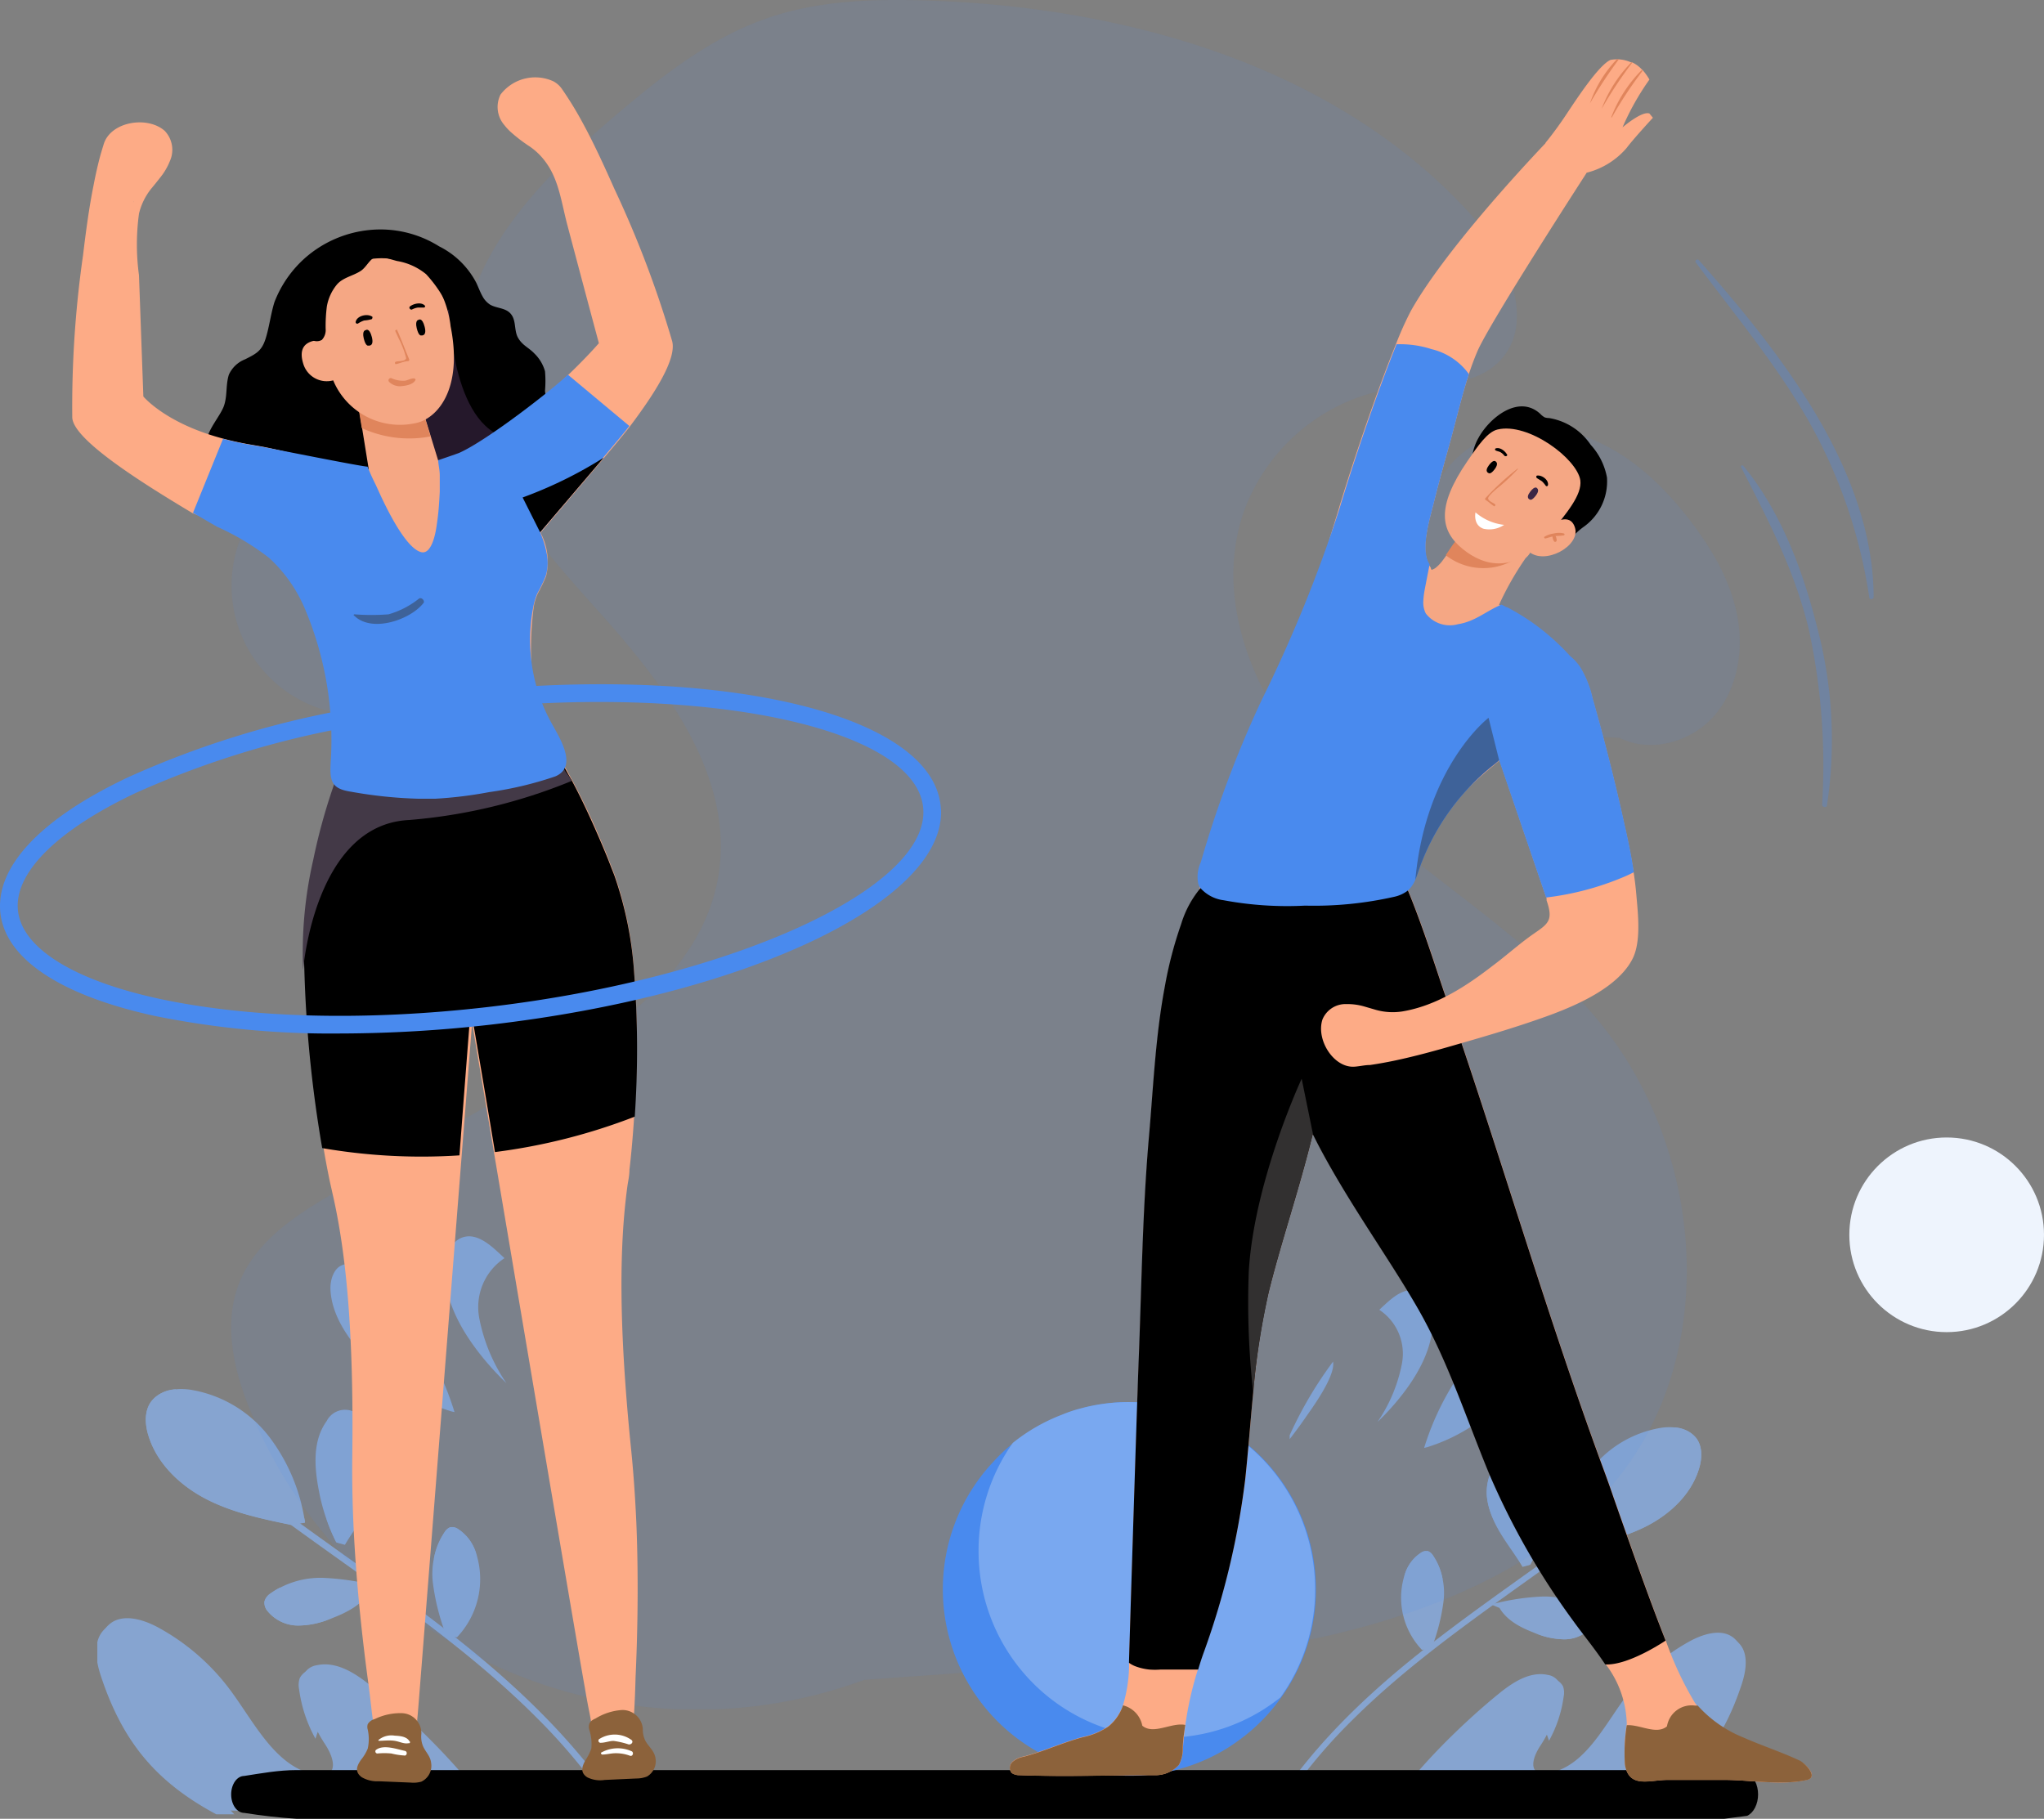 <svg width="336" height="299" viewBox="0 0 336 299" fill="none" xmlns="http://www.w3.org/2000/svg">
    <rect x="0" y="0" width="336" height="299" fill="#808080" stroke="none"/>
    <g clip-path="url(#12gmljeaja)">
        <path d="M268.701 296.757c8.991-4.814 13.872-10.771 17.069-20.484.757-2.308 1.167-5.191-.601-6.845-1.889-1.775-4.952-.916-7.251.312a32.805 32.805 0 0 0-10.716 9.273c-3.657 4.921-6.72 11.446-12.733 12.525a2.538 2.538 0 0 1-1.662-.106c-1.471-.824-.516-3.053.417-4.459a20.53 20.53 0 0 0 3.226-8.634 3.116 3.116 0 0 0-.106-1.655 2.613 2.613 0 0 0-.804-.897 2.576 2.576 0 0 0-1.12-.437c-2.886-.625-5.695 1.185-7.986 3.046-5.843 4.735-13.964 12.603-17.989 18.971M234.558 237.927a29.118 29.118 0 0 0 14.503-10.072c1.737-2.271 3.167-4.883 3.343-7.749.102-1.601-.518-3.559-2.089-3.852-1.137-.215-2.201.571-3.069 1.338a45.09 45.09 0 0 0-13.141 20.438M258.21 254.673c4.245-.881 8.588-1.79 12.464-3.771 3.876-1.981 7.321-5.218 8.602-9.393.509-1.655.629-3.55-.368-4.97-1.259-1.783-3.777-2.131-5.928-1.797a18.384 18.384 0 0 0-11.551 6.958 27.235 27.235 0 0 0-5.263 12.639M251.518 257.257a27.676 27.676 0 0 0 2.575-7.498c.708-3.55.991-7.483-1.11-10.387a3.046 3.046 0 0 0-3.256-1.638 3.034 3.034 0 0 0-1.194.495 8.163 8.163 0 0 0-2.831 2.689 8.207 8.207 0 0 0-1.264 3.701c-.205 2.414.707 4.792 1.895 6.894 1.189 2.102 2.724 3.998 3.948 6.085M245.117 263.775a38.69 38.69 0 0 1 8.234-1.299 12.87 12.87 0 0 1 7.887 2.279c.441.27.767.695.912 1.193a1.866 1.866 0 0 1-.453 1.42 5.84 5.84 0 0 1-4.562 2.13 13.271 13.271 0 0 1-5.044-1.115c-2.185-.845-4.406-2.009-5.595-4.04M235.313 271.011a33.429 33.429 0 0 0 1.974-7.711 11.267 11.267 0 0 0-1.755-7.612 1.68 1.68 0 0 0-.764-.66 1.533 1.533 0 0 0-1.174.241 6.775 6.775 0 0 0-2.829 4.09 12.434 12.434 0 0 0 2.985 11.879" fill="#86A4D0"/>
        <path d="M273.192 239.805c-1.301 5.347-6.578 8.649-10.702 11.73-4.577 3.429-9.252 6.724-13.9 10.054-9.196 6.603-18.441 13.341-26.491 21.386a87.366 87.366 0 0 0-12.025 14.811c-.339.533-1.195 0-.849-.504 5.999-9.415 13.978-17.303 22.586-24.311 8.751-7.101 18.123-13.427 27.213-20.087 2.561-1.867 5.128-3.742 7.583-5.744 2.454-2.002 4.866-4.388 5.659-7.597.148-.618 1.103-.355.955.262h-.029z" fill="#86A4D0"/>
        <g style="mix-blend-mode:overlay">
            <path d="M254.624 286.191a11.581 11.581 0 0 0-2.651-4.666 11.51 11.51 0 0 0-4.465-2.96c2.2-1.718 4.817-3.245 7.505-2.662a2.603 2.603 0 0 1 1.924 1.334c.184.532.221 1.104.106 1.655a20.635 20.635 0 0 1-2.419 7.299zM269.655 293.931a73.074 73.074 0 0 0 9.005-12.185c1.62-2.896 3.41-6.631 2.306-10.011a5.749 5.749 0 0 0-1.146-2.052c2.045-.823 4.365-1.115 5.9.327 1.768 1.654 1.358 4.537.601 6.844-3.197 9.714-8.078 15.671-17.069 20.485h-2.659c1.096-1.108 2.108-2.287 3.062-3.408zM214.715 232.882c-1.069 1.569-2.207 3.067-3.367 4.551a65.622 65.622 0 0 1 7.781-13.582c.459 2.357-3.566 7.81-4.414 9.031zM230.425 224.319a8.676 8.676 0 0 0-.467-5.065 8.646 8.646 0 0 0-3.225-3.924c.438-.411.877-.823 1.322-1.221 1.259-1.115 2.83-2.258 4.45-1.945 2.277.426 3.176 3.273 3.027 5.602-.254 4.139-2.327 7.966-4.845 11.268a41.035 41.035 0 0 1-4.245 4.729 25.422 25.422 0 0 0 3.983-9.444zM260.99 253.856c6.232-1.775 12.57-9.017 13.978-15.301.286-1.276.374-2.588.262-3.891a4.877 4.877 0 0 1 3.678 1.846c.997 1.42.877 3.344.368 4.97-1.281 4.175-4.726 7.406-8.602 9.394-3.876 1.988-8.198 2.89-12.464 3.77l-2.044-.362c0-.206.078-.419.12-.625a6.942 6.942 0 0 0 4.704.199zM244.416 244.597a8.18 8.18 0 0 1 4.096-6.39 6.14 6.14 0 0 1 .707-.319c-1.676 4.771-2.567 10.061.184 14.484a3.14 3.14 0 0 0 1.55 1.329c.65.258 1.367.29 2.037.091a23.006 23.006 0 0 1-1.415 3.408l-1.259.32c-1.224-2.088-2.745-3.99-3.947-6.085-1.203-2.095-2.179-4.424-1.953-6.838zM257.673 266.488a7.385 7.385 0 0 0 2.192-2.585c.48.246.939.531 1.373.852.441.27.767.695.912 1.193a1.873 1.873 0 0 1-.453 1.42 5.848 5.848 0 0 1-4.562 2.13 12.003 12.003 0 0 1-4.301-.838 11.185 11.185 0 0 0 4.839-2.172zM234.931 258.642a7.826 7.826 0 0 0-3.954.078 6.305 6.305 0 0 1 2.617-3.465 1.515 1.515 0 0 1 1.174-.242c.316.137.583.367.764.661a9.646 9.646 0 0 1 1.613 3.962 6.63 6.63 0 0 0-2.214-.994z" fill="#86A4D0" style="mix-blend-mode:overlay"/>
        </g>
    </g>
    <circle cx="320" cy="203" r="16" fill="#EEF4FD"/>
    <g clip-path="url(#tz0oxt6hhb)">
        <path d="M36.178 297.626c-10.015-5.368-15.452-12.009-19.014-22.839-.843-2.573-1.3-5.787.67-7.631 2.104-1.98 5.516-1.022 8.077.348a36.532 36.532 0 0 1 11.937 10.339c4.074 5.486 7.486 12.761 14.183 13.964.613.17 1.266.128 1.852-.119 1.639-.918.575-3.404-.465-4.971a22.9 22.9 0 0 1-3.593-9.626 3.477 3.477 0 0 1 .118-1.845 2.898 2.898 0 0 1 2.144-1.488c3.214-.697 6.342 1.322 8.895 3.396 6.509 5.28 15.555 14.051 20.038 21.152M74.21 232.033a32.435 32.435 0 0 1-16.154-11.231c-1.935-2.531-3.528-5.443-3.724-8.639-.114-1.785.577-3.968 2.327-4.295 1.266-.239 2.451.637 3.419 1.492a50.289 50.289 0 0 1 14.638 22.787M47.864 250.704c-4.727-.982-9.566-1.995-13.883-4.204-4.318-2.208-8.156-5.818-9.582-10.473-.567-1.844-.701-3.958.41-5.541 1.402-1.987 4.207-2.375 6.603-2.003a20.47 20.47 0 0 1 12.867 7.758 30.378 30.378 0 0 1 5.862 14.091M55.318 253.585a30.912 30.912 0 0 1-2.868-8.36c-.788-3.958-1.103-8.344 1.237-11.582a3.395 3.395 0 0 1 2.189-1.772 3.369 3.369 0 0 1 2.767.498 9.104 9.104 0 0 1 3.154 2.998 9.156 9.156 0 0 1 1.409 4.127c.228 2.691-.788 5.343-2.112 7.686-1.324 2.344-3.034 4.457-4.397 6.785M62.45 260.853a43.082 43.082 0 0 0-9.172-1.449 14.334 14.334 0 0 0-8.786 2.541 2.32 2.32 0 0 0-1.017 1.33 2.095 2.095 0 0 0 .505 1.583 6.488 6.488 0 0 0 5.082 2.375 14.77 14.77 0 0 0 5.618-1.243c2.435-.942 4.909-2.24 6.233-4.504M73.37 268.919a37.26 37.26 0 0 1-2.198-8.598 12.57 12.57 0 0 1 1.954-8.486c.202-.327.499-.584.851-.736a1.699 1.699 0 0 1 1.308.269 7.553 7.553 0 0 1 3.152 4.56c.633 2.308.66 4.741.077 7.063a13.857 13.857 0 0 1-3.402 6.181" fill="#86A4D0"/>
        <path d="M31.175 234.127c1.45 5.961 7.328 9.642 11.922 13.078 5.098 3.824 10.306 7.497 15.483 11.21 10.244 7.362 20.542 14.874 29.51 23.844a97.295 97.295 0 0 1 13.394 16.513c.379.594 1.332 0 .946-.562-6.682-10.497-15.57-19.292-25.16-27.106-9.746-7.916-20.187-14.969-30.312-22.395-2.852-2.082-5.713-4.172-8.447-6.404-2.734-2.233-5.42-4.893-6.303-8.471-.166-.689-1.23-.396-1.064.293h.031z" fill="#86A4D0"/>
        <g style="mix-blend-mode:overlay">
            <path d="M51.86 285.844a12.9 12.9 0 0 1 2.952-5.202 12.821 12.821 0 0 1 4.974-3.3c-2.45-1.916-5.366-3.618-8.36-2.969a2.897 2.897 0 0 0-2.143 1.488 3.477 3.477 0 0 0-.118 1.845 23.033 23.033 0 0 0 2.694 8.138zM35.115 294.473a81.498 81.498 0 0 1-10.03-13.584c-1.805-3.23-3.798-7.394-2.57-11.162a6.414 6.414 0 0 1 1.277-2.288c-2.277-.919-4.861-1.243-6.571.364-1.97 1.844-1.513 5.059-.67 7.631 3.562 10.83 8.998 17.472 19.013 22.839h2.963c-1.221-1.235-2.348-2.549-3.412-3.8zM96.315 226.408c1.19 1.75 2.459 3.42 3.751 5.075a73.211 73.211 0 0 0-8.668-15.144c-.512 2.628 3.972 8.708 4.917 10.069zM78.815 216.861a9.674 9.674 0 0 1 .52-5.647 9.621 9.621 0 0 1 3.593-4.375 81.95 81.95 0 0 0-1.474-1.362c-1.402-1.242-3.151-2.517-4.956-2.169-2.537.475-3.538 3.65-3.372 6.246.283 4.616 2.592 8.882 5.397 12.564a45.842 45.842 0 0 0 4.728 5.272 28.368 28.368 0 0 1-4.436-10.529zM44.768 249.793c-6.942-1.979-14.002-10.053-15.57-17.059a14.23 14.23 0 0 1-.292-4.338 5.438 5.438 0 0 0-4.097 2.058c-1.111 1.583-.977 3.728-.41 5.541 1.426 4.655 5.264 8.257 9.581 10.474 4.319 2.216 9.133 3.222 13.884 4.203l2.278-.404c0-.229-.087-.467-.135-.696a7.726 7.726 0 0 1-5.24.221zM63.23 239.47a9.158 9.158 0 0 0-1.409-4.126 9.106 9.106 0 0 0-3.154-2.999 6.857 6.857 0 0 0-.788-.356c1.868 5.32 2.86 11.218-.204 16.15a3.482 3.482 0 0 1-3.995 1.583c.422 1.307.95 2.578 1.576 3.8l1.402.356c1.363-2.327 3.057-4.449 4.397-6.784 1.34-2.336 2.427-4.932 2.175-7.624zM48.463 263.877a8.244 8.244 0 0 1-2.443-2.882c-.534.274-1.045.592-1.528.95a2.32 2.32 0 0 0-1.017 1.33 2.089 2.089 0 0 0 .505 1.583 6.488 6.488 0 0 0 5.082 2.375 13.395 13.395 0 0 0 4.79-.934 12.467 12.467 0 0 1-5.389-2.422zM73.796 255.129a8.731 8.731 0 0 1 4.404.087 7.038 7.038 0 0 0-2.915-3.864 1.694 1.694 0 0 0-1.308-.269c-.352.152-.65.409-.85.736a10.77 10.77 0 0 0-1.797 4.418 7.387 7.387 0 0 1 2.466-1.108z" fill="#86A4D0" style="mix-blend-mode:overlay"/>
        </g>
    </g>
    <path d="M40.143 298.037c2.823.444 5.672.778 8.573.963h234.749l3.738-.481c.522-.244.978-.715 1.3-1.347.323-.632.497-1.392.497-2.172 0-.78-.174-1.54-.497-2.172-.322-.632-.778-1.103-1.3-1.347l-3.738-.481H48.716c-2.875 0-5.724.519-8.573.963-.568 0-1.113.32-1.515.89-.402.569-.628 1.342-.628 2.147 0 .805.226 1.578.628 2.147.402.57.947.89 1.515.89z" fill="#000"/>
    <g opacity=".31" fill="#498AEE" clip-path="url(#skj0ukjvxc)">
        <path opacity=".31" d="M142.084 276.163a79.512 79.512 0 0 1-59.264-1.715 79.31 79.31 0 0 1-41.543-42.227c-2.813-6.739-4.649-14.463-1.974-21.261 2.882-7.34 10.235-11.823 17.104-15.685l28.088-15.951c14.567-8.267 30.595-18.592 33.556-35.065 2.843-16.276-8.497-31.331-19.541-43.627-11.044-12.295-23.253-26.128-22.621-42.63.602-15.991 13.136-28.73 25.355-39.085 7.609-6.454 15.643-12.808 25.088-16 8.28-2.828 17.212-3.114 25.957-2.838 32.983 1.044 67.467 10.838 89.595 35.291 6.227 6.897 11.004 18.444 4.026 24.562-4.283 3.764-10.698 3.114-16.353 3.833a31.353 31.353 0 0 0-15.402 6.717 31.267 31.267 0 0 0-9.706 13.697c-5.922 17.173 4.5 35.873 17.706 48.346 13.205 12.473 29.608 21.675 40.987 35.764 17.163 21.232 19.66 54.572 2.162 75.528-7.244 8.67-17.183 14.779-27.635 19.045-22.759 9.32-47.906 10.542-72.481 11.655"/>
        <path opacity=".31" d="M258.247 120.928c-7.836-5.29-15.86-10.956-20.578-19.153-4.717-8.197-5.112-19.636 1.609-26.286 5.369-5.3 14.044-6.237 21.16-3.734 7.116 2.502 12.88 7.882 17.459 13.912 3.524 4.61 6.544 9.753 7.659 15.438 1.115 5.685.128 11.991-3.632 16.414-3.76 4.424-10.521 6.404-15.693 3.774M57.6 117.835c1.402 1.971 4.472.65 6.327-.867 8.883-7.301 16.048-19.232 11.913-29.961a18.903 18.903 0 0 0-6.651-8.273 18.951 18.951 0 0 0-10.068-3.392 20.754 20.754 0 0 0-10.336 2.598 20.709 20.709 0 0 0-7.676 7.382 21.284 21.284 0 0 0 5.757 28.211 21.356 21.356 0 0 0 9.699 3.878"/>
    </g>
    <path d="M89.588 64.226c.018.335.092.666.218.978 1.045 2.39 3.308 2.173 2.742 5.324a6.516 6.516 0 0 1-3.242 4.542c-3.09 1.608-7.573.825-9.467 3.737-.355.757-.77 1.483-1.24 2.173-1.72 1.891-4.874.435-7.377.935-2.938.543-4.875 3.803-7.856 4.107-2.176.196-3.982-1.108-6.028-1.543a18.848 18.848 0 0 0-7.573.826 9 9 0 0 1-7.398-.848 17.494 17.494 0 0 1-3.46-5.193c-1.176-1.913-2.982-2.586-4.353-4.346-2.024-2.652 1.154-5.585 2.176-7.976.697-1.738.327-3.564.893-5.346a4.872 4.872 0 0 1 2.654-2.52c1.785-.891 2.677-1.348 3.308-3.173.631-1.825.892-4.172 1.523-6.215a18.666 18.666 0 0 1 5.093-7.324 18.836 18.836 0 0 1 10.423-4.541 18.147 18.147 0 0 1 11.556 2.673 13.853 13.853 0 0 1 6.136 6.04c.327.696.61 1.479 1.001 2.174a3.74 3.74 0 0 0 1.24 1.369c1.002.587 2.35.521 3.2 1.304 1.196 1.086.674 2.847 1.392 4.129.718 1.282 1.785 1.63 2.677 2.586a6.516 6.516 0 0 1 1.763 2.933 18.109 18.109 0 0 1 0 3.195z" fill="#000"/>
    <path d="M73.833 50.796s.196 19.275 9.815 21.275c0 0-2.024 15.06-9.031 17.776-7.007 2.716-9.27-14.538-9.27-14.538l-.98-13.04 9.466-11.473z" fill="#25182B"/>
    <path d="M110.458 55.968a172.509 172.509 0 0 0-9.445-24.882c-1.632-3.673-3.35-7.454-5.31-11.04a58.512 58.512 0 0 0-3.307-5.389 4.003 4.003 0 0 0-1.415-1.282 7.168 7.168 0 0 0-8.704 2.173 4.558 4.558 0 0 0 .653 5.042c.29.373.61.722.957 1.043a25.026 25.026 0 0 0 3.2 2.456 10.874 10.874 0 0 1 2.654 2.607c2.176 2.978 2.568 6.759 3.569 10.475a6442.01 6442.01 0 0 0 5.136 19.253s-2.068 2.39-5.07 5.237c-2.438 2.347-5.071 4.347-7.508 6.802a22.938 22.938 0 0 1-3.33 2.434l-1.219.891a50.185 50.185 0 0 1-5.2 3.586c-.894.512-1.843.92-2.83 1.217a7.597 7.597 0 0 0-2.698 1.673 25.772 25.772 0 0 0-3.96 3.738 9.916 9.916 0 0 0-1.067 1.564c-.124.488-.3.961-.522 1.413v.174c-.196 1.151 2.742 1.282 6.746.934a81.268 81.268 0 0 0 5.005-.587l2.764-.412 1.327-.153a7.932 7.932 0 0 1 7.16 2.739c.119.151.228.311.326.478 0 0 12.513-14.69 14.188-16.798.327-.413.675-.826.98-1.24 4.156-5.519 7.812-11.256 6.92-14.146z" fill="#FDAB86"/>
    <path d="M89.589 122.356c.13.435.26.891.413 1.326-3.09.847-6.202 1.63-9.335 2.303l-1.828.413c-2.655.565-5.005.652-6.92 2.173l-.806.696c-.805.695-1.566 1.347-2.393 1.955a19.762 19.762 0 0 1-2.438 1.609 18.916 18.916 0 0 0-8.704 8.692 17.372 17.372 0 0 1-2.176 4.672c-.566.739-4.548 3.912-4.548 4.52a44.73 44.73 0 0 1 .805-9.453 96.561 96.561 0 0 1 3.242-11.887c.109-.347.218-.695.348-1.043.193-.621.353-1.252.48-1.89.85-5.556.739-11.215-.327-16.733 0-.348-.153-.696-.196-1.043a120.186 120.186 0 0 0-2.002-8.91 1.854 1.854 0 0 1 0-.37c-.13-.5-.261-.956-.392-1.412a66.8 66.8 0 0 0-1.61-4.998c-1.197-3.281-2.895-6.867-2.72-10.496a3.78 3.78 0 0 1 2.894-3.347 31.21 31.21 0 0 1 4.178-1c.22-.064.446-.107.675-.13a.283.283 0 0 1 .174 0l1.392-.26 1.067-.196h.326c.914-.152 1.436-.26 1.436-.348l-2.176-13.495a26.707 26.707 0 0 1 3.504-.586c2.829-.261 6.528 0 7.072 2.781l3.003 9.8h9.401c1.828.131 3.526.522 4.178 2.304a74.907 74.907 0 0 0 2.655 8.302l.588 1.238a10.266 10.266 0 0 1 .914 7.215 28.464 28.464 0 0 1-1.371 2.847 9.333 9.333 0 0 0-.653 2.173 53.714 53.714 0 0 0 1.414 20.927c.087.5.24 1.173.436 1.651z" fill="#F5A784"/>
    <path d="M62.213 80.785v-.195a3.994 3.994 0 0 0-.413-.87 5 5 0 0 0-1.197-1.347c-.43-.33-.89-.62-1.371-.87-.174-.13-11.49-3.216-16.256-4.106l-2.502-.435a50.966 50.966 0 0 1-3.852-.87c-9.423-2.498-13.057-6.91-13.057-6.91l-.718-19.927a37.456 37.456 0 0 1 0-10.127 10.425 10.425 0 0 1 2.045-4.15c.457-.544.914-1.109 1.35-1.674a10.427 10.427 0 0 0 1.675-2.803 4.514 4.514 0 0 0-.849-4.998c-2.85-2.5-8.856-1.521-10.01 2.173-.26.848-.522 1.695-.74 2.543a71.965 71.965 0 0 0-.957 4.346c-.762 3.803-1.262 7.67-1.72 11.474a174.614 174.614 0 0 0-1.762 26.533c0 3.455 10.254 10.11 19.764 15.782l4.395 1.758c6.028 3.455 12.313 6.473 16.252 12.427l.435.652c.067.138.147.27.24.391a2.165 2.165 0 0 0 1.393 1.13h.413c.652 0 1.066-.739 1.392-1.282 2.09-3.911 7.747-13.32 6.05-18.645zM21.998 33.238a.173.173 0 0 1 0-.152.546.546 0 0 1 0 .152zM104.147 282.862a13.848 13.848 0 0 0 0 3.672v.152c-1.023 0-2.045 0-3.068.218-1.023.217-2.002 0-2.981-.153h-.566a34.577 34.577 0 0 0-.588-4.954 111.24 111.24 0 0 1-.805-4.346c-1.523-8.215-25.46-150.422-25.46-150.422a13.24 13.24 0 0 0 2.545-.522c1.284-.326 2.786-.804 4.353-1.282l2.176-.674 1.436-.391c3.438-.891 6.528-5.215 7.878-3.629.391.478.783 1 1.175 1.543a39.544 39.544 0 0 1 2.807 4.346 114.824 114.824 0 0 1 5.897 12.191 71.201 71.201 0 0 1 1.306 3.195c.392 1.021.544 1.369.783 2.021a60.742 60.742 0 0 1 3.221 16.081c.565 7.82.565 15.671 0 23.491-.218 3.412-.501 6.519-.783 8.888 0 .978-.218 1.869-.327 2.629-1.306 9.562-1.523 22.601.631 43.68.392 3.911.653 7.866.827 11.734.414 10.018.152 19.406-.13 25.469-.109 4.455-.327 7.063-.327 7.063z" fill="#FDAB86"/>
    <path d="M80.865 125.525v1.456c-.457 5.107-12.056 153.529-12.208 154.985a38.107 38.107 0 0 0-.174 4.998c-.181-.02-.364-.02-.544 0-.98.153-1.959.305-2.96.392-1.001.087-2.046 0-3.068 0v-.066c0-.326 0-3.542-.327-3.65-.326-.109-.457-2.586-1.023-6.824-.827-6.085-1.958-15.581-2.437-25.729-.174-3.76-.261-7.585-.218-11.387.283-21.188-1.087-34.162-3.264-43.571-.152-.739-.37-1.608-.566-2.586-.195-.978-.565-2.825-.848-4.564-2.176-12.69-4.7-35.226-1.284-47.46.936-3.347 2.176-2.716 3.22-5.411a111.09 111.09 0 0 1 3.809-8.953l.196-.413c1.98-3.781 3.242-5.911 3.242-5.911a10.484 10.484 0 0 0 4.744 2.955c.696.261 1.48.5 2.372.739.472.142.952.258 1.436.348 1.188.223 2.386.382 3.59.478.567 0 1.133 0 1.742.13h1.523c.892.087 1.937.087 3.047.044z" fill="#FDAB86"/>
    <path d="M59.34 289.315c.46-.557.834-1.18 1.11-1.847a7.249 7.249 0 0 0 0-3.129 1.54 1.54 0 0 1 0-.891 1.807 1.807 0 0 1 1.132-.826 9.57 9.57 0 0 1 4.548-.978 3.303 3.303 0 0 1 3.134 3.39 4.1 4.1 0 0 0 .26 1.999c.436 1.022 1.22 1.63 1.35 2.804a2.885 2.885 0 0 1-1.61 3.064 4.81 4.81 0 0 1-1.763.152l-5.223-.217a5.056 5.056 0 0 1-2.829-.674c-1.218-.913-.761-1.891-.109-2.847zM96.247 289.359a7.84 7.84 0 0 0 .958-1.912 7.575 7.575 0 0 0-.348-3.108 1.628 1.628 0 0 1 0-.913c.13-.456.609-.717 1.044-.912a9.488 9.488 0 0 1 4.352-1.391 3.347 3.347 0 0 1 3.417 3.107 4.06 4.06 0 0 0 .435 1.978c.522.956 1.349 1.499 1.611 2.651a2.914 2.914 0 0 1-1.35 3.195 4.773 4.773 0 0 1-1.741.326l-5.222.239a4.803 4.803 0 0 1-2.873-.435c-1.218-.804-.849-1.804-.283-2.825z" fill="#8C623B"/>
    <path d="M70.765 71.745a18.629 18.629 0 0 1-11.294-1.37l-.761-4.65 3.155-2.694c2.85-.261 6.528 0 7.094 2.781l1.806 5.933z" fill="#E0855C"/>
    <path d="M74.073 53.642a16.87 16.87 0 0 0-2.96-7.823c-6.202-6.193-17.017-2.977-18.497 2.76a17.362 17.362 0 0 0 .261 7.324c-1.436 0-4.09.369-3.046 3.824a4.021 4.021 0 0 0 1.89 2.42 4.03 4.03 0 0 0 3.05.384 11.872 11.872 0 0 0 5.42 5.934 11.897 11.897 0 0 0 7.963 1.128c3.547-.587 8.03-5.368 5.919-15.95z" fill="#F5A784"/>
    <path d="M69.242 55.143s.98.195.566-1.413c-.414-1.608-.98-1.152-.98-1.152s-.652 0-.326 1.37c.327 1.368.74 1.195.74 1.195zM60.56 56.816s.978.195.565-1.413c-.414-1.608-1.001-1.13-1.001-1.13s-.653 0-.327 1.37c.327 1.369.762 1.173.762 1.173z" fill="#000"/>
    <path d="M65.064 59.466c.457-.152 1.566 0 1.697-.586a14.136 14.136 0 0 0-1.219-3.217l-.566-1.238v-.109l.262-.152c.74 1.63 1.349 3.347 2.023 4.89a.24.24 0 0 1-.174.325c-.696 0-1.327.37-2.023.479-.11.043-.24-.326 0-.392z" fill="#E0855C"/>
    <path d="M67.414 50.362c.588-.457 1.828-.74 2.416-.13a.195.195 0 0 1-.131.325h-.98c-.349.052-.687.163-1 .326-.283.109-.588-.326-.305-.521zM58.47 52.904c.217-1 1.85-1.369 2.633-.89.196 0 .13.369 0 .455-.404.119-.82.191-1.24.218a4.095 4.095 0 0 0-.98.478.262.262 0 0 1-.413-.26z" fill="#000"/>
    <path d="M64.368 62.184c.634.29 1.326.43 2.023.412.588 0 1.176-.478 1.785-.37 0 0 .174.131.13.218-.326.717-1.436.956-2.176 1.021a2.527 2.527 0 0 1-2.176-.695.369.369 0 0 1 .414-.587z" fill="#E0855C"/>
    <path d="M53.443 43.777 49.94 47.58a15.84 15.84 0 0 0 0 6.323c.18.69.549 1.314 1.066 1.804a1.677 1.677 0 0 0 1.72.26.893.893 0 0 0 .239-.151 2.37 2.37 0 0 0 .566-1.76c-.023-1.22.043-2.44.195-3.651a7.688 7.688 0 0 1 1.676-3.651c.98-1.13 2.611-1.391 3.83-2.173.87-.522 1.37-1.674 2.176-2.173.805-.5 2.873.26 3.852.5 1.76.29 3.41 1.04 4.787 2.172a21.23 21.23 0 0 1 3.722 5.585c.223.525.532 1.01.913 1.435 1.088.434.414-3.63.457-4.347a7.793 7.793 0 0 0-1.175-4.954 8.245 8.245 0 0 0-6.528-3.586 19.81 19.81 0 0 0-4.07.348 13.07 13.07 0 0 0-5.657 1.369c-1.48 1.086-2.808 2.02-4.266 2.847zM104.343 183.573a97.304 97.304 0 0 1-22.98 5.824c-.349-2.174-2.982-17.82-3.983-23.6a6183.87 6183.87 0 0 0-1.85 24.143 95.938 95.938 0 0 1-22.566-1.195 204.989 204.989 0 0 1-2.938-29.489 67.47 67.47 0 0 1 1.654-17.972 96.526 96.526 0 0 1 3.243-11.887c.108-.347.217-.695.348-1.043.193-.621.352-1.252.479-1.89h3.155c5.731-.019 11.454-.44 17.126-1.261a120.76 120.76 0 0 0 3.743-.63h.305a96.86 96.86 0 0 0 9.488-2.173l.696-.217c.74.999 1.458 2.173 2.176 3.39.218.347.414.695.61 1.064.195.37.63 1.109.957 1.695 1.784 3.325 3.46 7.02 4.94 10.497.457 1.086.914 2.173 1.305 3.194.392 1.021.545 1.369.784 2.021a60.79 60.79 0 0 1 3.221 16.081c.591 7.804.621 15.64.087 23.448z" fill="#000"/>
    <path d="M154.611 132.353c-1.567-13.669-29.987-21.557-66.96-19.558 0 .956.262 1.912.392 2.89 3.57-.195 7.073-.282 10.468-.282 29.443 0 52.009 6.736 53.228 17.232 1.523 13.213-31.249 28.25-71.595 32.923-20.107 2.325-39.17 1.825-54.012-1.369-14.014-3.043-22.479-8.302-23.175-14.451-.697-6.15 6.31-13.191 19.28-19.341a150.621 150.621 0 0 1 34.122-10.692c0-.999 0-1.955-.13-2.933a152.871 152.871 0 0 0-35.232 11.039C6.634 134.613-.764 142.523.063 150.085c.826 7.563 9.923 13.582 25.46 16.95a145.252 145.252 0 0 0 30.314 2.869c8.239-.018 16.47-.497 24.655-1.434 42.195-4.846 74.206-20.058 74.206-34.944a10.465 10.465 0 0 0-.087-1.173z" fill="#498AEE"/>
    <path d="M67.305 286.251c-.457-.782-1.567-.869-2.416-.913a3.337 3.337 0 0 0-2.676.717v.131c.892 0 1.74-.131 2.633 0 .892.13 1.523.543 2.307.391a.18.18 0 0 0 .152-.326zM66.544 287.837c-1.35-.282-3.547-1.108-4.766-.13a.348.348 0 0 0 .24.565 11.918 11.918 0 0 1 2.328 0c.678.172 1.37.281 2.067.326.5.13.632-.674.13-.761zM103.82 286.056a4.718 4.718 0 0 0-2.656-.896 4.72 4.72 0 0 0-2.697.765.353.353 0 0 0-.07.371.346.346 0 0 0 .31.216c.783 0 1.501-.326 2.176-.304.828.111 1.644.3 2.437.565.479.087.849-.413.5-.717zM103.777 287.881a5.553 5.553 0 0 0-4.94.239c-.13 0 0 .326.153.326.718 0 1.436-.217 2.176-.217a6.537 6.537 0 0 1 2.393.413c.479.173.697-.609.218-.761z" fill="#fff"/>
    <path d="M93.94 128.398a89.037 89.037 0 0 1-26.7 6.41c-15.56.739-17.41 24.643-17.41 24.643a67.791 67.791 0 0 1 1.654-18.058 96.495 96.495 0 0 1 3.243-11.887c.109-.348.218-.695.348-1.043.193-.621.353-1.253.479-1.891h3.155a122.232 122.232 0 0 0 17.126-1.26 123.83 123.83 0 0 0 3.743-.63h.305l12.382.956c.218.348.414.695.61 1.065.195.369.826.999 1.066 1.695z" fill="#433947"/>
    <path d="M103.451 70.028c-.305.413-.653.826-.979 1.239-.936 1.174-13.427 15.929-13.688 16.233.493 1.129.858 2.31 1.088 3.52.26 1.226.2 2.498-.174 3.695a24.413 24.413 0 0 1-1.371 2.846c-.292.7-.51 1.429-.653 2.174a28.216 28.216 0 0 0 3.112 19.362c1.349 2.434 4.178 6.976.5 8.54a58.237 58.237 0 0 1-10.88 2.586c-2.933.557-5.899.92-8.879 1.087h-2.72a73.16 73.16 0 0 1-11.098-1.152c-3.286-.5-3.548-1.739-3.33-5.15a55.348 55.348 0 0 0-4.113-24.578 24.077 24.077 0 0 0-6.006-8.692 41.353 41.353 0 0 0-8.552-5.129l-3.982-2.303 4.94-12.17c1.196.326 2.48.609 3.851.87l2.503.434c2.785.522 15.842 3.151 17.409 3.281.402 1.038.86 2.054 1.37 3.043.153.348.327.695.48 1.065 1.98 4.346 4.787 9.474 7.007 9.952 1.327.283 2.176-1.847 2.546-4.759.26-1.716.37-3.455.457-5.172v-2.694c0-.913-.218-1.63-.261-2.5 0 0 3.198-1.086 3.481-1.216 4.592-2.043 15.407-10.475 17.845-12.843l10.097 8.431z" fill="#498AEE"/>
    <path d="M99.23 75.243c-.915 1.108-10.185 11.952-10.446 12.257l-2.873-5.716a69.81 69.81 0 0 0 13.318-6.54z" fill="#000"/>
    <path d="M68.872 98.41a14.277 14.277 0 0 1-5.005 2.585 37.025 37.025 0 0 1-5.593 0c-.13 0-.218.174 0 .261 2.916 2.825 9.27.608 11.381-2.173.174-.391-.391-.935-.783-.674z" fill="#3E6299"/>
    <g clip-path="url(#87iyt3qv0d)">
        <path d="M154.987 261.276a30.707 30.707 0 0 0 9 21.718 30.583 30.583 0 0 0 9.962 6.637 30.498 30.498 0 0 0 11.739 2.297c1.805.01 3.607-.148 5.383-.472a26.769 26.769 0 0 0 3.377-.8 29.974 29.974 0 0 0 7.43-3.344 35.59 35.59 0 0 0 2.64-1.867 30.01 30.01 0 0 0 6.14-6.463 30.291 30.291 0 0 0 5.649-17.706c0-8.145-3.22-15.957-8.956-21.726a30.664 30.664 0 0 0-21.642-9.05 30.026 30.026 0 0 0-7.962 1.047c-1.04.267-2.059.61-3.05 1.025a30.148 30.148 0 0 0-8.084 4.637l-1.024.841a29.946 29.946 0 0 0-2.292 2.257 30.592 30.592 0 0 0-8.31 20.969z" fill="#498AEE"/>
        <path d="M160.861 255.039a30.691 30.691 0 0 0 8.956 21.674 30.539 30.539 0 0 0 21.622 8.978c1.805.01 3.607-.148 5.383-.472a28.079 28.079 0 0 0 3.398-.8c2.608-.775 5.1-1.9 7.409-3.344a36.295 36.295 0 0 0 2.66-1.867s.185-.123.246-.226a30.291 30.291 0 0 0 5.649-17.706c0-8.145-3.22-15.957-8.956-21.726a30.664 30.664 0 0 0-21.642-9.05 30.026 30.026 0 0 0-7.962 1.047c-1.04.267-2.059.61-3.05 1.025a29.834 29.834 0 0 0-8.084 4.637 30.6 30.6 0 0 0-5.629 17.83z" fill="#79A8F0"/>
        <path d="M216 104.833c.021.612.19 1.21.491 1.743a4.091 4.091 0 0 0 2.047 1.355c3.418 1.415 7.245-.123 9.988-2.339a24.19 24.19 0 0 0 5.403-6.607l.409-.656a5.623 5.623 0 0 0 1.085-4.288 2.23 2.23 0 0 0-.204-.554c0-.185-.164-.35-.267-.534a6.089 6.089 0 0 1-.286-.636c-1.044-2.647.409-7.16 1.064-9.848.839-3.406 1.822-6.812 2.763-10.259.942-3.447 1.801-7.12 2.927-10.607.43-1.313.901-2.585 1.433-3.837 2.047-4.78 17.929-29.298 17.929-29.298.409-5.027-4.994-6.73-4.994-6.73s-.614.616-1.658 1.724c-4.482 4.719-16.824 18.116-22.166 27.575a54.053 54.053 0 0 0-2.517 5.6c-2.497 6.156-5.833 15.594-8.515 24.19-.286.965-.593 1.888-.859 2.811-1.024 3.406-2.272 7.16-3.132 10.956a32.394 32.394 0 0 0-.941 10.239z" fill="#FDAB86"/>
        <path d="M254.09 23.441s1.555-1.887 3.254-4.431c1.699-2.545 5.362-8.207 7.368-9.151a4.82 4.82 0 0 1 1.064-.103h.328c.708.041 1.403.215 2.047.513h.184c.596.284 1.131.681 1.576 1.17l.143.123a9.36 9.36 0 0 1 1.085 1.518 42.64 42.64 0 0 0-4.421 7.858s3.193-2.75 4.421-2.277l.573.697s-3.111 3.365-4.339 4.986a12.742 12.742 0 0 1-8.187 4.35s-5.362-1.703-5.096-5.253z" fill="#FDAB86"/>
        <path d="m269.87 11.521.143.124a66.811 66.811 0 0 0-5.055 7.652h-.103a22.133 22.133 0 0 1 5.015-7.776zM268.15 10.27h.184a69.454 69.454 0 0 0-5.055 7.632s-.123 0 0 0a21.796 21.796 0 0 1 4.871-7.633zM265.776 9.757h.328a74.646 74.646 0 0 0-4.749 7.242s-.102 0 0 0a19.73 19.73 0 0 1 4.421-7.242z" fill="#E0855C"/>
        <path d="M258.94 87.789c.462-.459.962-.878 1.494-1.252a9.17 9.17 0 0 0 3.725-8.042 10.88 10.88 0 0 0-2.681-5.376 10.244 10.244 0 0 0-6.815-4.39 2.88 2.88 0 0 1-.717-.103 2.934 2.934 0 0 1-.757-.595c-3.561-3.262-8.351.677-10.131 3.919a8.459 8.459 0 0 0-.696 6.852 17.916 17.916 0 0 0 3.643 5.11 10.258 10.258 0 0 1 2.497 4.328 3.238 3.238 0 0 0 2.742 1.929 8.967 8.967 0 0 0 5.281-.616 8.456 8.456 0 0 0 2.415-1.764z" fill="#000"/>
        <path d="M195.717 154.238a5.565 5.565 0 0 0 .512 2.586 7.675 7.675 0 0 0 4.093 3.282 26.396 26.396 0 0 0 16.251 1.826c6.468-1.559 9.824-6.77 12.28-12.31.655-1.477 1.228-2.975 1.801-4.452 3.173-8.207 8.29-13.911 15.064-19.491l.696-.595c4.933-4.104 8.781-8.843 13.468-13.336a.865.865 0 0 0 .143-1.129 22.647 22.647 0 0 0-2.047-2.585 37.92 37.92 0 0 0-6.14-5.458 37.124 37.124 0 0 0-4.278-2.605h-.122a5.438 5.438 0 0 0-.758-.41l-.266-.124a49.592 49.592 0 0 1 4.38-7.694 3.658 3.658 0 0 0 1.208-2.051.455.455 0 0 0 0-.287.43.43 0 0 0-.205 0 .651.651 0 0 0-.286 0l-.369.102h-4.196c-.19.02-.382.02-.573 0a7.383 7.383 0 0 1-.941-.123 7.925 7.925 0 0 1-.962-.185l-1.187-.307a13.756 13.756 0 0 0-2.047-.78.837.837 0 0 0-.45 0c-.839.144-1.576 1.21-2.047 1.846l-1.494 2.052a6.654 6.654 0 0 1-1.269 1.354c-.232.17-.497.289-.778.35h-.348a4.65 4.65 0 0 1-1.125-.309 68.098 68.098 0 0 0-8.187-3.077c-2.334-.718-5.445-2.319-6.14-.965-.881 1.826-1.699 3.673-2.497 5.499-3.316 7.714-6.141 15.531-9.866 23.123a130.42 130.42 0 0 0-11.031 33.976 16.951 16.951 0 0 0-.287 2.277z" fill="#F5A784"/>
        <path d="M237.654 91.272a10.045 10.045 0 0 0 7.599 2.026 10.033 10.033 0 0 0 6.728-4.078.37.37 0 0 0 .102-.144h-.306l-.655.144h-.389c-.487.085-.98.133-1.474.144h-1.535a13.461 13.461 0 0 1-2.313-.247 14.653 14.653 0 0 1-2.149-.492 17.324 17.324 0 0 1-2.047-.78.837.837 0 0 0-.45 0c-.839.144-1.576 1.21-2.047 1.847l-1.064 1.58z" fill="#E0855C"/>
        <path d="M246.169 70.61c-1.658.39-3.214 2.668-4.933 5.17-5.219 7.613-4.441 11.511-.778 14.486 3.664 2.975 8.801 4.103 14.327-2.544 2.722-3.324 5.301-6.36 4.994-8.761-.532-3.55-8.535-9.56-13.61-8.35z" fill="#F5A784"/>
        <path d="M254.826 86.327s3.275-2.442 4.094.492c.818 2.934-4.933 6.155-7.614 3.857 0 0 1.883-3.836 3.52-4.35z" fill="#F5A784"/>
        <path d="M257.077 87.701a3.408 3.408 0 0 0-1.637 0 4.095 4.095 0 0 0-1.556.534c-.122.102 0 .308.144.287.143-.02.778-.226 1.166-.328.023.284.114.559.266.8a.246.246 0 0 0 .43-.144 1.523 1.523 0 0 0-.184-.738c.459-.003.917-.037 1.371-.103a.161.161 0 0 0 .107-.154.164.164 0 0 0-.107-.154z" fill="#E0855C"/>
        <path d="M244.756 77.792s-.839-.185 0-1.314c.839-1.128 1.167-.553 1.167-.553s.471.287-.205 1.19c-.675.902-.962.677-.962.677z" fill="#000"/>
        <path d="M251.531 82.14s-.839-.184 0-1.292 1.146-.574 1.146-.574.471.308-.204 1.19c-.676.882-.942.677-.942.677z" fill="#3B2645"/>
        <path d="M245.759 82.9c-.307-.266-1.207-.553-1.125-1.025.082-.472 1.76-1.847 2.046-2.052a33.98 33.98 0 0 0 2.825-2.708v-.103a43.889 43.889 0 0 0-5.301 4.863.185.185 0 0 0-.083.154.185.185 0 0 0 .083.154c.491.307.921.738 1.412 1.046.021.061.307-.164.143-.328z" fill="#E0855C"/>
        <path d="M247.683 74.652c-.327-.554-1.166-1.19-1.842-.923a.183.183 0 0 0-.082.154c0 .03.007.06.022.087.014.027.035.05.06.067.246.143.533.164.778.287.267.145.497.349.676.595.266.225.634-.062.388-.267zM254.458 79.761c.164-.841-.983-1.682-1.76-1.58-.164 0-.205.247-.103.37.103.123.614.369.901.595.219.213.418.447.593.697a.208.208 0 0 0 .212.082.206.206 0 0 0 .157-.164z" fill="#000"/>
        <path d="M242.546 84.234a8.608 8.608 0 0 0 4.707 2.052 4.328 4.328 0 0 1-3.397.636c-1.76-.615-1.31-2.688-1.31-2.688z" fill="#fff"/>
        <path d="M297.029 292.606c-4.093.984-9.374 0-13.508 0h-9.354c-2.988 0-6.426 1.477-7.061-2.586a29.268 29.268 0 0 1 .307-6.545v-.143a16.825 16.825 0 0 0-3.52-9.807c-1.699-2.565-3.684-4.966-5.158-7.017a122.008 122.008 0 0 1-13.979-24.457c-3.766-9.13-6.795-18.629-11.769-27.226-4.768-8.207-11.461-17.419-16.476-27.103-.225-.451-.47-.903-.696-1.374-4.932-9.89-7.941-20.292-5.239-30.776a10.925 10.925 0 0 1 2.804-5.232c.471-.472.962-.985 1.433-1.559.757-.903 1.514-1.929 2.271-2.955 3.541-4.903 6.939-10.074 10.562-6.401a18.962 18.962 0 0 1 3.07 5.191c2.742 6.155 5.546 15.059 6.692 18.465 9.088 26.139 16.722 52.688 26.239 78.519.41 1.088.962 2.647 1.617 4.555 2.19 6.155 5.567 15.962 8.556 23.513a55.408 55.408 0 0 0 4.789 10.258c.145.207.303.406.471.595a20.22 20.22 0 0 0 7.532 5.252c3.049 1.375 6.242 2.38 9.251 3.796.716.185 3.234 2.544 1.166 3.037z" fill="#FDAB86"/>
        <path d="M215.816 186.368c-2.231 9.151-5.322 18.117-7.266 26.077-2.435 10.033-2.742 20.374-3.827 30.571a129.126 129.126 0 0 1-6.816 28.436c-.368 1.047-.716 2.052-1.003 3.057a54.558 54.558 0 0 0-2.046 9.048 47.25 47.25 0 0 0-.41 3.981c.001.9-.216 1.788-.634 2.585a5.233 5.233 0 0 1-4.094 1.703c-7.388 0-14.695.287-22.125 0a2.17 2.17 0 0 1-1.289-.369 1.336 1.336 0 0 1 .123-1.826 3.714 3.714 0 0 1 1.842-.862c3.377-.882 6.365-2.319 9.681-3.201a11.925 11.925 0 0 0 4.236-1.764 7.586 7.586 0 0 0 2.415-3.488 23.543 23.543 0 0 0 1.003-6.976c0-.595 1.187-38.716 1.617-49.241.491-12.31.614-24.395 1.658-36.623.737-8.207 1.085-16.947 2.661-25.257a65.293 65.293 0 0 1 2.681-10.258 16.413 16.413 0 0 1 5.506-8.207 7.356 7.356 0 0 1 1.166-.698 8.936 8.936 0 0 1 12.137 2.709c.274.368.527.752.758 1.149.368.636.716 1.292 1.044 1.949 5.628 11.325 4.195 24.6.982 37.505z" fill="#FDAB86"/>
        <path d="M185.586 273.36c.311.225.647.411 1.003.554a9.297 9.297 0 0 0 2.312.554c.641.052 1.284.052 1.924 0h6.14a45.027 45.027 0 0 1 1.003-3.057 129.143 129.143 0 0 0 6.734-28.313c.491-4.637.839-9.336 1.289-13.993a121.45 121.45 0 0 1 2.538-16.578c1.945-7.96 5.035-16.926 7.266-26.077l.696 1.375c5.015 9.684 11.707 18.834 16.476 27.103 4.974 8.596 8.003 18.096 11.769 27.226a122.028 122.028 0 0 0 13.979 24.456c1.474 2.052 3.459 4.453 5.158 7.017 3.868.205 9.926-3.919 9.926-3.919-2.988-7.55-6.365-17.296-8.555-23.512a178.619 178.619 0 0 0-1.617-4.555c-9.517-25.831-17.151-52.38-26.239-78.519-1.146-3.324-3.95-12.31-6.693-18.465a75.336 75.336 0 0 1-13.631 1.21c-1.432 0-2.783 0-4.093-.143a75.012 75.012 0 0 1-5.383-.493l-.614-.102a46.94 46.94 0 0 1-3.091-.493l-1.023-.205a82.79 82.79 0 0 1-3.193-.718 16.742 16.742 0 0 0-5.506 8.207 65.264 65.264 0 0 0-2.681 10.258c-1.576 8.31-1.924 17.07-2.661 25.257-1.043 12.31-1.166 24.395-1.657 36.623-.389 10.587-1.576 48.707-1.576 49.302z" fill="#000"/>
        <path d="M267.106 290.041c.635 4.103 4.094 2.564 7.062 2.585h9.353c4.094 0 9.497.923 13.508 0 2.047-.493-.45-2.852-1.166-3.18-3.009-1.416-6.14-2.421-9.251-3.796a20.243 20.243 0 0 1-7.532-5.252h-.43a4.084 4.084 0 0 0-3.008.754 4.108 4.108 0 0 0-1.618 2.651c-1.719 1.457-4.441-.328-6.611-.184a29.37 29.37 0 0 0-.307 6.422zM166.285 291.477c.38.256.832.386 1.29.369 7.429.267 14.736 0 22.125 0a5.233 5.233 0 0 0 4.093-1.703 5.552 5.552 0 0 0 .635-2.585c0-1.375.225-2.708.409-3.98-2.231-.472-5.219 1.682-7.061.123a4.297 4.297 0 0 0-1.099-2.137 4.291 4.291 0 0 0-2.074-1.208 7.576 7.576 0 0 1-2.415 3.488 11.906 11.906 0 0 1-4.237 1.765c-3.315.882-6.303 2.318-9.68 3.201a3.72 3.72 0 0 0-1.843.861 1.339 1.339 0 0 0-.143 1.806z" fill="#8C623B"/>
        <path d="M217.392 167.595a4.097 4.097 0 0 1 3.95-2.524 9.813 9.813 0 0 1 2.988.411l1.903.554c1.386.38 2.837.464 4.258.246 5.587-.924 10.479-4.104 14.9-7.53 2.292-1.703 4.441-3.673 6.795-5.293 2.354-1.621 3.172-2.196 2.046-5.437v-.329c-2.558-7.53-7.92-23.246-8.023-23.574a21.268 21.268 0 0 1-1.432-6.032c-.226-6.442 7.695-14.608 13.324-10.074a8.194 8.194 0 0 1 1.637 1.785 16.748 16.748 0 0 1 2.047 5.109 334.159 334.159 0 0 1 5.26 20.825c.593 2.585 1.126 5.191 1.515 7.796.184 1.19.327 2.38.429 3.591.266 3.077.799 7.612-.593 10.443-2.313 4.657-8.924 7.571-13.488 9.274-5.035 1.846-10.234 3.385-15.391 4.862-3.378.985-6.857 1.949-10.377 2.688-1.29.267-2.641.513-3.93.698-.819 0-1.637.205-2.436.266-3.479.349-6.488-4.39-5.382-7.755zm11.83.205h-.123.123z" fill="#FDAB86"/>
        <path d="M196.986 145.334c.081.215.184.421.307.616a6.131 6.131 0 0 0 3.868 2.051 57.028 57.028 0 0 0 13.365.883 59.814 59.814 0 0 0 14.593-1.437 5.653 5.653 0 0 0 2.313-1.046 4.952 4.952 0 0 0 1.228-1.785c.205-.472.369-.985.532-1.457a38.04 38.04 0 0 1 12.547-17.583l.696-.595c2.578 7.53 5.157 15.101 7.716 22.569a46.802 46.802 0 0 0 12.28-3.18 23.19 23.19 0 0 0 2.149-.985c-.389-2.606-.921-5.211-1.514-7.796a349.21 349.21 0 0 0-5.261-20.825 16.745 16.745 0 0 0-2.046-5.109 8.2 8.2 0 0 0-1.638-1.785 37.92 37.92 0 0 0-6.14-5.458 37.111 37.111 0 0 0-4.277-2.605h-.123a5.392 5.392 0 0 0-.758-.41c-2.538 1.046-4.277 2.769-7.163 3.221a4.97 4.97 0 0 1-5.281-1.765 3.978 3.978 0 0 1-.409-2.052c.033-.62.109-1.236.225-1.846.225-1.21.778-4.001.798-4.103.021-.103-.204-.431-.286-.637-1.044-2.646.409-7.16 1.064-9.848.839-3.406 1.822-6.811 2.763-10.258.942-3.447 1.801-7.12 2.927-10.608a10.581 10.581 0 0 0-6.14-4.103c-1.856-.6-3.802-.87-5.751-.8-2.497 6.155-5.834 15.593-8.515 24.19-.286.964-.593 1.887-.859 2.81a231.021 231.021 0 0 1-12.792 31.474 180.814 180.814 0 0 0-10.009 26.672 5.711 5.711 0 0 0-.409 3.59z" fill="#498AEE"/>
        <path d="M279.244 42.749C292.465 57.726 307.898 77.053 308 98.145c0 .39-.655.513-.716.102a84.1 84.1 0 0 0-10.234-29.483c-5.281-9.13-12.035-17.213-18.318-25.646-.164-.287.286-.616.512-.37zM286.571 76.581c6.14 7.407 9.844 17.316 12.137 26.549a71.996 71.996 0 0 1 1.617 29.257c0 .452-.819.349-.799-.102a105.399 105.399 0 0 0-2.169-28.724c-2.292-9.623-6.631-17.953-11.114-26.672-.184-.267.082-.513.328-.308z" fill="#498AEE" fill-opacity=".29"/>
        <path d="M232.66 144.616c.205-.472.369-.985.532-1.457a38.034 38.034 0 0 1 12.547-17.583l.696-.595-1.74-6.976s-10.295 7.858-12.035 26.611z" fill="#3E6299"/>
        <path d="M206.012 228.982a118.512 118.512 0 0 1 2.538-16.536c1.944-7.961 5.035-16.927 7.265-26.078l-1.842-9.027s-7.859 16.885-8.698 31.781a133.615 133.615 0 0 0 .737 19.86z" fill="#323030"/>
    </g>
    <defs>
        <clipPath id="12gmljeaja">
            <path fill="#fff" transform="matrix(-1 0 0 1 291 211)" d="M0 0h79v87H0z"/>
        </clipPath>
        <clipPath id="tz0oxt6hhb">
            <path fill="#fff" transform="translate(16 202)" d="M0 0h88v97H0z"/>
        </clipPath>
        <clipPath id="skj0ukjvxc">
            <path fill="#fff" transform="translate(38)" d="M0 0h248v281H0z"/>
        </clipPath>
        <clipPath id="87iyt3qv0d">
            <path fill="#fff" transform="matrix(-1 0 0 1 308 9.757)" d="M0 0h153.013v283.321H0z"/>
        </clipPath>
    </defs>
</svg>
